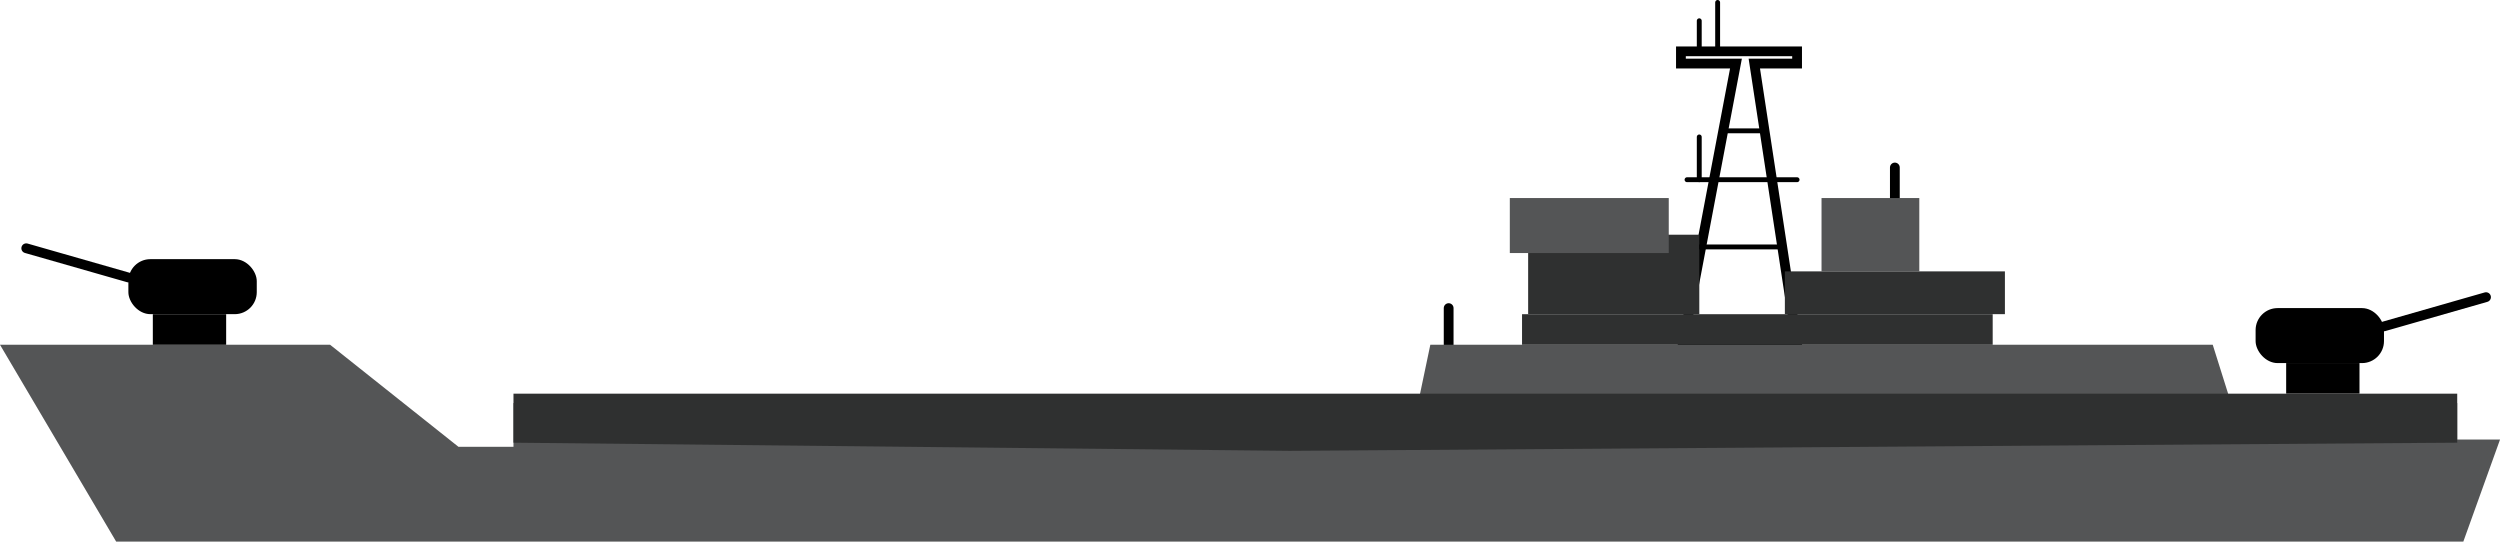 <svg xmlns="http://www.w3.org/2000/svg" viewBox="0 0 511.37 110.78"><defs><style>.cls-1,.cls-4,.cls-5{fill:none;stroke:#000;stroke-miterlimit:10;}.cls-1,.cls-4{stroke-linecap:round;}.cls-1{stroke-width:2px;}.cls-2{fill:#545556;}.cls-3{fill:#2f3030;}</style></defs><title>warship1</title><g id="Layer_2" data-name="Layer 2"><g id="master"><line class="cls-1" x1="296.32" y1="63.02" x2="296.32" y2="70.52"/><polygon class="cls-1" points="355.09 13 344.19 70.52 367.6 70.52 358.84 13 367.59 13 367.59 10.5 343.83 10.5 343.83 13 355.09 13"/><line class="cls-1" x1="387.59" y1="34.26" x2="387.59" y2="40.51"/><polygon class="cls-2" points="23.76 110.78 503.87 110.78 511.38 89.9 502.62 89.9 502.62 82.44 456.36 82.44 452.61 70.52 292.57 70.52 290.07 82.44 105.03 82.44 105.03 91.39 93.77 91.39 67.52 70.52 0 70.52 23.76 110.78"/><polygon class="cls-3" points="263.81 92.22 502.62 90.55 502.62 80.52 105.03 80.52 105.03 90.55 263.81 92.22"/><rect class="cls-2" x="372.59" y="40.51" width="20" height="15"/><rect class="cls-3" x="365.09" y="55.51" width="45.01" height="8.75"/><rect class="cls-3" x="311.33" y="64.27" width="96.27" height="6.25"/><rect class="cls-3" x="312.58" y="48.01" width="35.01" height="16.25"/><line class="cls-4" x1="351.34" y1="0.5" x2="351.34" y2="10.5"/><rect class="cls-2" x="308.83" y="40.51" width="32.51" height="11.25"/><line class="cls-4" x1="347.58" y1="4.25" x2="347.58" y2="10.5"/><line class="cls-4" x1="347.58" y1="28.01" x2="347.58" y2="36.76"/><line class="cls-4" x1="345.08" y1="36.76" x2="367.59" y2="36.76"/><line class="cls-4" x1="352.59" y1="26.76" x2="361.34" y2="26.76"/><line class="cls-5" x1="365.09" y1="50.51" x2="347.58" y2="50.51"/><rect x="31.26" y="64.27" width="15" height="6.25"/><rect x="26.26" y="53.01" width="26.26" height="11.25" rx="4.5"/><line class="cls-1" x1="5.37" y1="50.78" x2="26.26" y2="56.76"/><rect x="467.63" y="74.27" width="15" height="6.25" transform="translate(950.26 154.78) rotate(-180)"/><rect x="461.37" y="63.01" width="26.26" height="11.25" rx="4.5" transform="translate(949.01 137.28) rotate(-180)"/><line class="cls-1" x1="508.51" y1="60.78" x2="487.63" y2="66.76"/></g></g></svg>